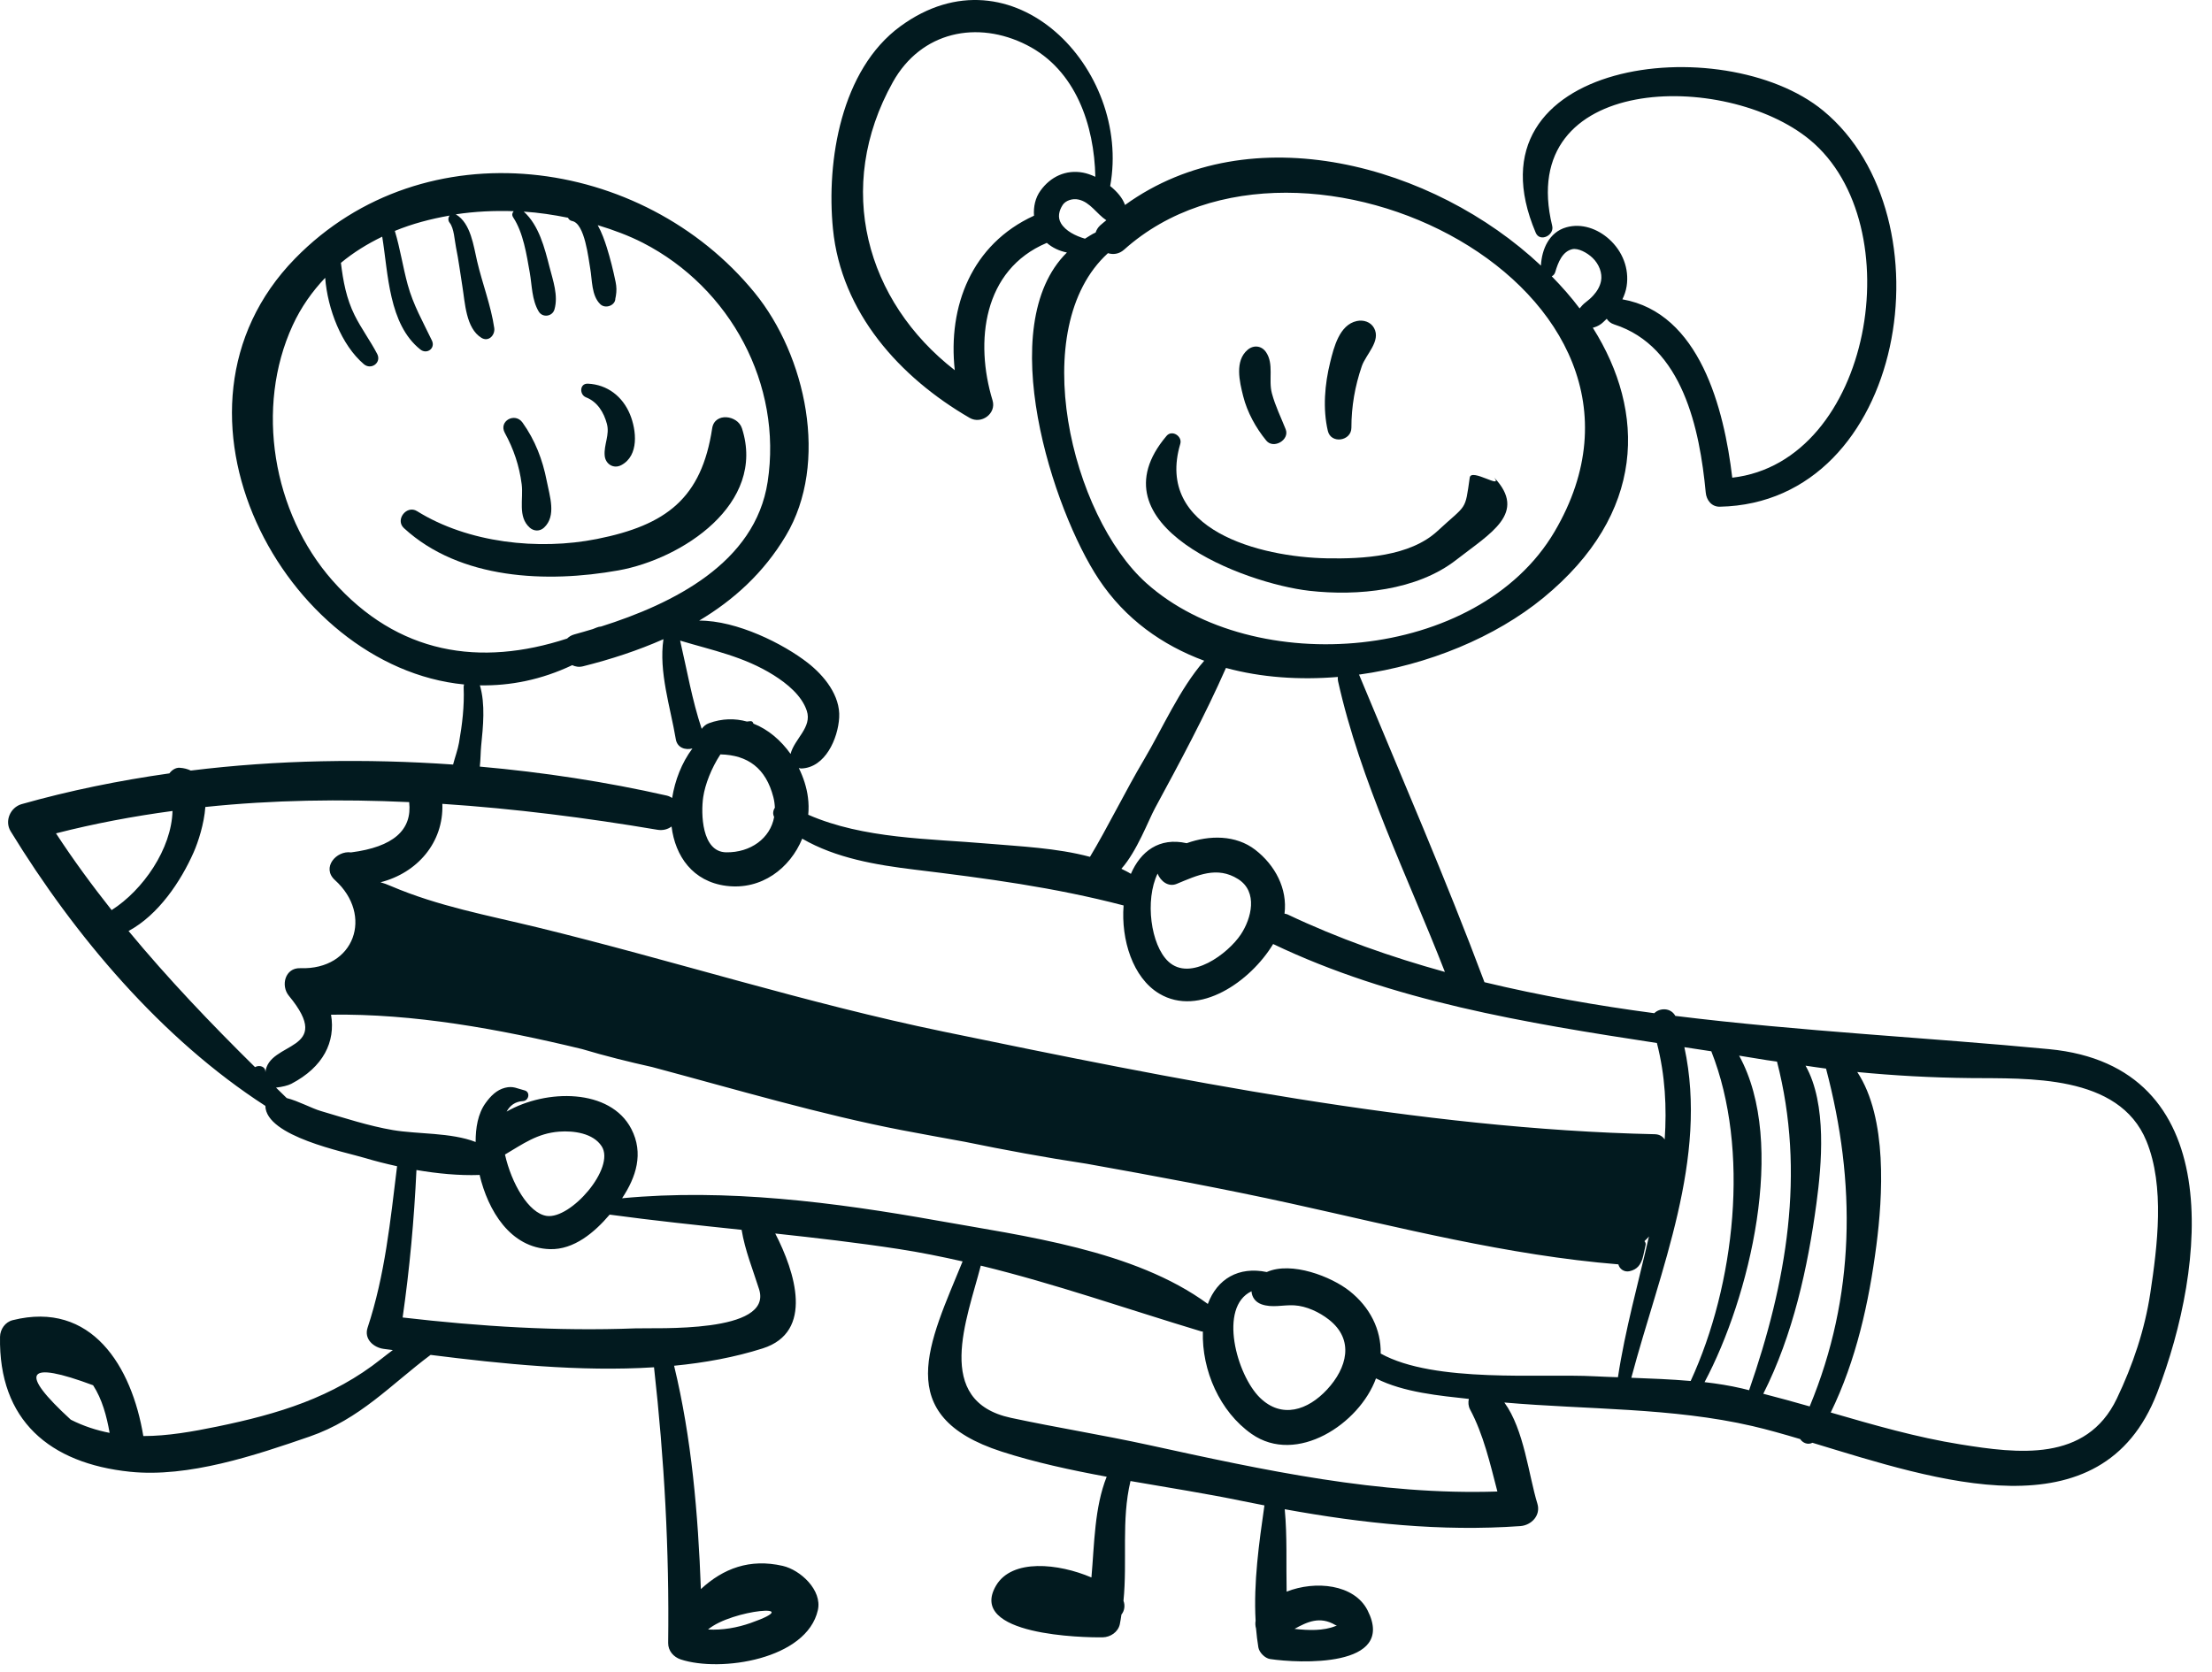 <svg width="82" height="62" viewBox="0 0 82 62" fill="none" xmlns="http://www.w3.org/2000/svg">
<path d="M55.392 17.707C55.731 18.161 54.536 17.344 54.484 17.707C54.303 18.974 54.387 18.671 53.289 19.688C52.264 20.637 50.512 20.724 49.204 20.701C46.7 20.658 42.807 19.646 43.754 16.455C43.837 16.175 43.447 15.923 43.246 16.16C40.426 19.482 46.135 21.633 48.54 21.905C50.328 22.107 52.526 21.899 53.991 20.753C55.257 19.765 56.629 19.025 55.392 17.707Z" fill="#021A1F"/>
<path d="M47.661 15.916C47.484 15.47 47.273 15.046 47.149 14.58C47.016 14.076 47.232 13.499 46.934 13.059C46.768 12.813 46.471 12.781 46.249 12.971C45.766 13.381 45.949 14.147 46.086 14.691C46.236 15.287 46.555 15.863 46.941 16.335C47.208 16.663 47.817 16.312 47.661 15.916Z" fill="#021A1F"/>
<path d="M50.938 12.164C50.812 11.932 50.541 11.85 50.297 11.903C49.651 12.043 49.447 12.88 49.311 13.429C49.109 14.242 49.031 15.157 49.224 15.977C49.34 16.472 50.097 16.355 50.097 15.859C50.097 15.073 50.228 14.319 50.483 13.576C50.633 13.14 51.2 12.647 50.938 12.164Z" fill="#021A1F"/>
<path d="M75.963 38.899C71.481 38.469 66.76 38.242 62.105 37.666C61.936 37.356 61.53 37.362 61.325 37.566C59.199 37.284 57.093 36.914 55.03 36.417C53.597 32.586 51.956 28.814 50.391 25.037C50.387 25.027 50.38 25.022 50.376 25.013C52.945 24.657 55.438 23.62 57.212 22.165C61.026 19.036 61.015 15.275 59.047 12.152C59.148 12.125 59.246 12.088 59.351 12.012C59.429 11.955 59.492 11.883 59.563 11.819C59.619 11.908 59.705 11.986 59.84 12.029C62.379 12.843 63.01 15.912 63.233 18.265C63.259 18.543 63.45 18.793 63.754 18.787C70.671 18.646 72.362 8.039 67.588 4.104C63.884 1.051 54.197 2.197 56.931 8.631C57.084 8.991 57.627 8.727 57.541 8.374C56.164 2.718 63.974 2.609 67.093 5.185C70.893 8.325 69.395 17.12 64.216 17.711C63.912 15.141 63.005 11.599 60.143 11.098C60.217 10.945 60.274 10.782 60.3 10.614C60.403 9.956 60.145 9.313 59.654 8.87C59.226 8.482 58.631 8.266 58.061 8.429C57.425 8.611 57.155 9.241 57.123 9.848C53.15 6.108 46.363 4.23 41.705 7.6C41.615 7.34 41.405 7.098 41.155 6.898C41.95 2.559 37.522 -2.058 33.376 0.976C31.176 2.587 30.629 5.969 30.878 8.487C31.185 11.592 33.355 13.993 35.948 15.495C36.377 15.743 36.944 15.335 36.794 14.844C36.133 12.674 36.438 10.004 38.797 9.009C38.8 9.008 38.801 9.006 38.805 9.004C39.017 9.189 39.272 9.306 39.551 9.362C36.801 12.076 39.033 18.921 40.734 21.479C41.714 22.954 43.087 23.922 44.641 24.498C43.722 25.551 43.096 27.007 42.401 28.178C41.737 29.297 41.023 30.748 40.406 31.769C39.177 31.438 37.799 31.381 36.644 31.281C34.451 31.091 32.018 31.107 29.962 30.208C29.982 29.995 29.979 29.78 29.951 29.566C29.904 29.194 29.783 28.823 29.612 28.474C29.643 28.482 29.673 28.494 29.704 28.493C30.593 28.463 31.064 27.386 31.109 26.605C31.156 25.789 30.548 25.047 29.947 24.578C29.042 23.871 27.317 23.003 25.919 23.01C27.197 22.247 28.309 21.242 29.132 19.862C30.747 17.158 29.871 13.176 27.978 10.857C23.819 5.76 15.73 4.679 10.939 9.584C5.423 15.231 10.534 24.729 17.204 25.378C17.193 25.411 17.186 25.447 17.188 25.488C17.217 26.178 17.135 26.862 17.015 27.541C16.97 27.801 16.866 28.075 16.796 28.347C13.56 28.12 10.274 28.175 7.073 28.57C6.957 28.515 6.823 28.476 6.66 28.466C6.514 28.457 6.37 28.549 6.28 28.674C4.411 28.939 2.575 29.313 0.803 29.814C0.384 29.933 0.161 30.439 0.394 30.82C2.76 34.685 5.982 38.514 9.837 41.002C9.856 42.137 12.78 42.708 13.534 42.936C13.912 43.05 14.312 43.15 14.72 43.24C14.471 45.265 14.271 47.282 13.627 49.226C13.487 49.649 13.851 49.964 14.226 50.012C14.336 50.027 14.451 50.041 14.562 50.056C14.427 50.157 14.294 50.257 14.149 50.373C12.325 51.825 10.298 52.427 8.061 52.89C7.124 53.083 6.212 53.243 5.313 53.244C4.887 50.665 3.398 48.215 0.471 48.947C0.192 49.016 0.007 49.283 0.001 49.563C-0.056 52.665 1.844 54.257 4.816 54.567C6.986 54.793 9.472 53.955 11.477 53.263C13.348 52.617 14.492 51.333 15.962 50.235C18.603 50.568 21.506 50.868 24.245 50.694C24.626 54.111 24.814 57.465 24.769 60.913C24.765 61.206 24.968 61.437 25.235 61.526C26.711 62.013 29.908 61.527 30.319 59.696C30.484 58.958 29.674 58.208 29.015 58.057C27.792 57.779 26.814 58.151 25.982 58.918C25.879 56.139 25.64 53.323 24.989 50.637C26.132 50.526 27.238 50.323 28.274 49.994C30.189 49.385 29.471 47.155 28.739 45.734C30.266 45.899 31.792 46.075 33.313 46.309C34.12 46.433 34.906 46.593 35.684 46.769C34.453 49.784 33.013 52.492 37.133 53.821C38.372 54.221 39.691 54.505 41.025 54.752C40.57 55.899 40.572 57.221 40.46 58.487C39.24 57.964 37.516 57.78 36.924 58.788C35.839 60.639 40.198 60.72 40.882 60.706C41.164 60.7 41.445 60.513 41.511 60.227C41.539 60.105 41.552 59.983 41.572 59.862C41.685 59.727 41.715 59.527 41.648 59.352C41.796 57.868 41.562 56.364 41.908 54.912C43.311 55.156 44.718 55.376 46.056 55.653C46.328 55.71 46.6 55.761 46.873 55.815C46.673 57.207 46.467 58.671 46.546 60.091C46.529 60.189 46.536 60.287 46.562 60.38C46.582 60.614 46.61 60.847 46.648 61.078C46.679 61.267 46.891 61.482 47.081 61.511C48.122 61.669 51.787 61.855 50.696 59.705C50.203 58.735 48.759 58.591 47.696 59.013C47.674 57.995 47.722 56.98 47.626 55.957C50.511 56.482 53.421 56.792 56.36 56.582C56.771 56.552 57.124 56.184 56.992 55.752C56.667 54.691 56.5 53.007 55.768 52C58.83 52.268 61.985 52.183 64.97 52.875C65.513 53.001 66.107 53.169 66.734 53.356C66.831 53.505 67.025 53.578 67.187 53.493C71.768 54.881 77.906 56.979 79.965 51.646C81.796 46.9 82.57 39.531 75.963 38.899ZM3.452 51.361C3.789 51.882 3.954 52.506 4.064 53.126C3.582 53.032 3.102 52.879 2.624 52.637C0.682 50.857 0.958 50.431 3.452 51.361ZM27.826 60.175C27.328 60.35 26.78 60.447 26.247 60.416C27.131 59.669 29.959 59.426 27.826 60.175ZM49.498 60.248C49.529 60.266 49.545 60.27 49.565 60.277C49.55 60.279 49.538 60.278 49.518 60.285C49.064 60.472 48.507 60.452 47.989 60.393C48.461 60.132 48.928 59.912 49.498 60.248ZM57.655 10.084C57.76 9.723 57.921 9.325 58.284 9.239C58.497 9.19 58.831 9.362 59.039 9.563C59.278 9.793 59.406 10.127 59.352 10.414C59.312 10.621 59.207 10.796 59.065 10.953C58.979 11.049 58.88 11.134 58.778 11.211C58.688 11.279 58.621 11.357 58.557 11.435C58.248 11.022 57.898 10.627 57.525 10.245C57.584 10.214 57.632 10.164 57.655 10.084ZM38.574 7.065C38.376 7.337 38.308 7.669 38.331 7.997C36.017 9.055 35.133 11.361 35.394 13.726C32.107 11.174 30.917 6.953 33.098 3.045C34.151 1.159 36.238 0.741 38.064 1.67C39.885 2.597 40.565 4.649 40.605 6.555C40.444 6.48 40.286 6.426 40.146 6.4C39.512 6.283 38.944 6.551 38.574 7.065ZM39.33 8.276C39.201 8.057 39.255 7.814 39.395 7.598C39.497 7.442 39.75 7.345 39.987 7.4C40.418 7.498 40.658 7.935 41.012 8.166C40.935 8.233 40.854 8.29 40.779 8.361C40.693 8.443 40.645 8.531 40.616 8.62C40.47 8.684 40.351 8.773 40.22 8.85C39.871 8.747 39.5 8.564 39.33 8.276ZM42.495 21.619C39.708 19.123 38.029 12.161 41.072 9.387C41.264 9.445 41.481 9.426 41.673 9.255C48.229 3.382 62.921 10.714 57.629 19.71C54.781 24.552 46.471 25.18 42.495 21.619ZM42.816 29.965C43.731 28.276 44.671 26.527 45.447 24.765C46.762 25.123 48.18 25.216 49.595 25.099C49.59 25.147 49.589 25.197 49.602 25.254C50.432 28.98 52.178 32.481 53.563 36.036C51.558 35.481 49.6 34.793 47.726 33.902C47.69 33.885 47.655 33.885 47.618 33.875C47.734 32.948 47.267 32.075 46.532 31.507C45.812 30.952 44.834 30.959 43.991 31.263C42.969 31.033 42.281 31.571 41.923 32.399C41.812 32.328 41.689 32.272 41.57 32.211C42.148 31.564 42.57 30.419 42.816 29.965ZM45.998 34.646C45.53 35.353 44.126 36.415 43.309 35.648C42.657 35.037 42.437 33.374 42.912 32.39C43.024 32.673 43.312 32.899 43.62 32.771C44.392 32.451 45.117 32.101 45.897 32.593C46.644 33.065 46.392 34.053 45.998 34.646ZM28.682 25.034C29.171 25.342 29.72 25.784 29.908 26.352C30.113 26.97 29.448 27.393 29.307 27.953C28.951 27.451 28.476 27.042 27.929 26.829C27.917 26.776 27.88 26.73 27.813 26.738C27.769 26.743 27.729 26.747 27.687 26.752C27.247 26.631 26.771 26.634 26.28 26.814C26.163 26.856 26.079 26.934 26.012 27.023C25.654 25.951 25.468 24.846 25.213 23.752C26.419 24.115 27.574 24.339 28.682 25.034ZM28.698 30.29C28.557 31.083 27.821 31.615 26.919 31.601C26.009 31.588 25.979 30.16 26.069 29.55C26.138 29.087 26.369 28.483 26.706 27.97C27.72 27.993 28.391 28.479 28.669 29.556C28.704 29.692 28.72 29.822 28.725 29.948C28.658 30.049 28.638 30.176 28.698 30.29ZM17.79 25.41C18.91 25.431 20.064 25.207 21.213 24.662C21.326 24.716 21.457 24.743 21.613 24.704C22.648 24.445 23.65 24.117 24.594 23.699C24.415 24.911 24.854 26.225 25.052 27.405C25.106 27.728 25.406 27.819 25.668 27.751C25.268 28.285 25.023 28.931 24.917 29.584C24.917 29.585 24.917 29.585 24.917 29.585C24.859 29.551 24.8 29.517 24.72 29.498C22.482 28.991 20.152 28.633 17.787 28.423C17.817 28.154 17.815 27.875 17.837 27.653C17.909 26.935 17.997 26.114 17.79 25.41ZM12.324 21.523C10.108 19.012 9.451 15.103 10.849 12.064C11.161 11.386 11.575 10.806 12.054 10.3C12.146 11.462 12.655 12.791 13.488 13.502C13.759 13.732 14.152 13.446 13.982 13.121C13.725 12.629 13.393 12.184 13.145 11.685C12.84 11.071 12.719 10.418 12.638 9.746C13.103 9.359 13.62 9.041 14.169 8.775C14.394 10.154 14.406 12.018 15.581 12.957C15.824 13.152 16.15 12.916 16.011 12.625C15.679 11.931 15.317 11.302 15.113 10.552C14.934 9.896 14.836 9.223 14.639 8.57C14.638 8.566 14.637 8.565 14.636 8.562C15.279 8.296 15.966 8.116 16.667 7.993C16.613 8.064 16.6 8.173 16.668 8.258C16.833 8.46 16.852 8.919 16.903 9.165C17.002 9.646 17.062 10.136 17.141 10.62C17.239 11.218 17.269 12.173 17.848 12.526C18.115 12.689 18.359 12.422 18.322 12.162C18.205 11.345 17.876 10.496 17.687 9.685C17.555 9.124 17.455 8.279 16.905 7.952C16.898 7.947 16.893 7.951 16.886 7.948C17.596 7.839 18.322 7.806 19.043 7.83C18.991 7.89 18.965 7.969 19.024 8.059C19.401 8.631 19.52 9.44 19.638 10.102C19.724 10.587 19.712 11.116 19.97 11.549C20.113 11.789 20.477 11.739 20.554 11.473C20.703 10.961 20.499 10.398 20.371 9.9C20.191 9.197 19.979 8.35 19.416 7.846C19.972 7.881 20.518 7.965 21.056 8.073C21.083 8.131 21.129 8.179 21.21 8.195C21.682 8.285 21.813 9.589 21.88 9.957C21.955 10.373 21.921 10.959 22.253 11.279C22.445 11.464 22.811 11.324 22.811 11.071C22.819 11.034 22.829 10.984 22.831 10.97C22.861 10.788 22.858 10.635 22.821 10.454C22.732 10.021 22.625 9.591 22.493 9.169C22.417 8.929 22.31 8.621 22.158 8.348C22.747 8.526 23.314 8.738 23.831 9.002C27.084 10.672 29.009 14.261 28.457 17.867C27.995 20.877 24.956 22.382 22.28 23.23C22.228 23.232 22.173 23.244 22.117 23.268C22.07 23.288 22.023 23.304 21.976 23.324C21.742 23.394 21.511 23.462 21.287 23.523C21.174 23.554 21.091 23.61 21.024 23.675C17.803 24.727 14.748 24.27 12.324 21.523ZM16.398 29.804C19.081 29.981 21.753 30.322 24.37 30.765C24.579 30.8 24.758 30.746 24.895 30.644C25.03 31.743 25.68 32.684 26.919 32.844C28.228 33.013 29.289 32.191 29.739 31.095C30.986 31.819 32.479 32.07 33.913 32.244C36.565 32.566 39.077 32.898 41.652 33.571C41.554 34.837 41.99 36.253 42.974 36.84C44.451 37.722 46.358 36.391 47.196 35.001C51.617 37.116 56.556 37.928 61.422 38.671C61.731 39.873 61.791 41.063 61.711 42.248C61.639 42.139 61.522 42.057 61.346 42.053C52.646 41.864 43.472 40.005 34.971 38.248C29.889 37.198 24.951 35.611 19.914 34.382C18.058 33.93 16.253 33.604 14.497 32.854C14.341 32.786 14.218 32.742 14.105 32.712C15.463 32.367 16.452 31.24 16.398 29.804ZM2.076 30.898C3.5 30.534 4.942 30.263 6.395 30.068C6.36 31.469 5.304 33.003 4.138 33.743C3.41 32.823 2.716 31.878 2.076 30.898ZM9.838 39.763C9.858 39.54 9.613 39.473 9.454 39.565C7.823 37.956 6.229 36.287 4.765 34.518C5.875 33.922 6.703 32.677 7.178 31.603C7.346 31.222 7.567 30.547 7.612 29.92C10.114 29.658 12.643 29.623 15.168 29.74C15.287 30.777 14.577 31.402 13.015 31.604C12.467 31.526 11.909 32.172 12.417 32.631C13.85 33.925 13.155 35.968 11.131 35.897C10.566 35.877 10.399 36.544 10.708 36.919C12.436 39.01 9.945 38.585 9.838 39.763ZM23.552 49.251C20.674 49.362 17.786 49.18 14.926 48.848C15.186 47.032 15.352 45.217 15.438 43.38C16.222 43.513 17.017 43.59 17.759 43.564C17.758 43.563 17.756 43.561 17.755 43.559C17.763 43.559 17.77 43.558 17.778 43.558C18.09 44.879 18.912 46.267 20.382 46.314C21.279 46.342 22.044 45.688 22.6 45.034C24.228 45.255 25.86 45.426 27.492 45.598C27.62 46.372 27.906 47.058 28.141 47.805C28.658 49.452 24.316 49.222 23.552 49.251ZM18.72 42.806C19.385 42.415 19.916 42.019 20.729 41.957C21.262 41.917 21.987 42.011 22.304 42.499C22.823 43.3 21.161 45.211 20.267 45.082C19.593 44.984 18.958 43.869 18.72 42.806ZM42.585 53.576C40.888 53.205 39.176 52.933 37.478 52.569C34.584 51.948 35.853 48.894 36.358 46.925C39.124 47.6 41.758 48.528 44.531 49.363C44.553 49.37 44.571 49.366 44.591 49.37C44.548 50.81 45.217 52.336 46.396 53.164C48.069 54.338 50.4 52.785 51.008 51.106C52.032 51.629 53.385 51.749 54.451 51.867C54.422 51.995 54.43 52.132 54.496 52.257C54.993 53.186 55.239 54.263 55.509 55.3C51.132 55.444 46.85 54.508 42.585 53.576ZM46.394 47.876C46.406 48.081 46.526 48.272 46.76 48.357C47.157 48.502 47.559 48.374 47.977 48.397C48.428 48.422 48.911 48.651 49.261 48.925C50.222 49.676 49.93 50.725 49.197 51.517C48.481 52.29 47.515 52.611 46.707 51.823C45.843 50.979 45.157 48.461 46.394 47.876ZM59.112 51.028C57.139 50.922 53.178 51.293 51.183 50.185C51.202 49.289 50.78 48.461 50.028 47.866C49.355 47.333 47.879 46.754 46.959 47.163C45.918 46.946 45.121 47.415 44.775 48.346C42.056 46.346 37.953 45.828 34.736 45.253C30.946 44.576 26.917 44.059 23.061 44.427C23.579 43.649 23.872 42.762 23.404 41.857C22.623 40.349 20.247 40.37 18.781 41.214C18.904 40.988 19.099 40.841 19.386 40.825C19.608 40.813 19.672 40.482 19.44 40.426C19.169 40.361 19.027 40.254 18.721 40.331C18.409 40.41 18.188 40.639 18.006 40.889C17.713 41.289 17.63 41.826 17.632 42.341C16.72 41.985 15.472 42.054 14.568 41.9C13.666 41.746 12.763 41.449 11.887 41.191C11.554 41.093 11.068 40.824 10.628 40.712C10.495 40.584 10.365 40.453 10.232 40.325C10.465 40.299 10.681 40.245 10.798 40.184C11.99 39.562 12.443 38.625 12.272 37.621C15.326 37.578 18.457 38.14 21.578 38.896C22.437 39.153 23.305 39.368 24.178 39.563C27.322 40.404 30.433 41.325 33.423 41.901C34.202 42.05 34.982 42.191 35.762 42.333C37.261 42.641 38.767 42.919 40.283 43.148C42.816 43.602 45.347 44.069 47.864 44.623C51.872 45.507 55.894 46.545 59.994 46.878C60.033 47.043 60.202 47.174 60.403 47.133C60.702 47.07 60.82 46.88 60.89 46.653C60.892 46.648 60.893 46.644 60.894 46.639C60.938 46.49 60.962 46.327 61.001 46.172C61.018 46.103 60.995 46.055 60.96 46.018C61.017 45.96 61.081 45.906 61.128 45.842C60.731 47.577 60.243 49.311 59.978 51.063C59.689 51.052 59.397 51.044 59.112 51.028ZM60.474 51.083C61.539 47.08 63.333 42.96 62.441 38.826C62.773 38.876 63.108 38.927 63.439 38.978C64.882 42.629 64.317 47.636 62.674 51.202C61.942 51.139 61.207 51.11 60.474 51.083ZM64.84 51.544C64.751 51.523 64.664 51.498 64.575 51.478C64.121 51.372 63.657 51.299 63.189 51.245C64.847 48.134 66.259 42.39 64.47 39.14C64.814 39.195 65.157 39.25 65.499 39.307C65.626 39.328 65.748 39.341 65.874 39.361C66.94 43.494 66.228 47.549 64.84 51.544ZM67.086 52.145C66.514 51.981 65.941 51.824 65.366 51.676C66.467 49.498 67.016 46.997 67.337 44.613C67.527 43.206 67.736 40.935 66.933 39.512C67.185 39.546 67.442 39.59 67.692 39.62C68.812 43.86 68.781 48.056 67.086 52.145ZM79.713 47.943C79.509 49.301 79.063 50.619 78.472 51.855C77.337 54.227 74.787 53.891 72.675 53.553C71.046 53.293 69.455 52.832 67.866 52.371C68.809 50.441 69.284 48.286 69.559 46.169C69.79 44.381 69.979 41.457 68.85 39.747C70.22 39.879 71.59 39.956 73.03 39.971C75.152 39.994 78.547 39.813 79.569 42.305C80.258 43.985 79.975 46.209 79.713 47.943Z" fill="#021A1F"/>
<path d="M27.504 15.879C27.346 15.39 26.492 15.278 26.401 15.879C26.008 18.473 24.703 19.471 22.127 19.984C19.96 20.415 17.351 20.13 15.461 18.952C15.075 18.711 14.637 19.273 14.975 19.582C17.058 21.495 20.28 21.62 22.921 21.149C25.275 20.729 28.414 18.688 27.504 15.879Z" fill="#021A1F"/>
<path d="M23.353 15.36C23.079 14.698 22.515 14.259 21.794 14.225C21.482 14.211 21.472 14.633 21.725 14.732C22.148 14.897 22.385 15.292 22.498 15.714C22.608 16.122 22.381 16.486 22.416 16.891C22.442 17.203 22.742 17.398 23.032 17.245C23.695 16.894 23.597 15.952 23.353 15.36Z" fill="#021A1F"/>
<path d="M20.267 17.827C20.116 17.046 19.834 16.315 19.37 15.667C19.089 15.275 18.475 15.613 18.714 16.05C19.042 16.648 19.253 17.276 19.339 17.953C19.409 18.504 19.184 19.158 19.637 19.563C19.794 19.702 20.011 19.707 20.167 19.563C20.637 19.128 20.374 18.388 20.267 17.827Z" fill="#021A1F"/>
</svg>
